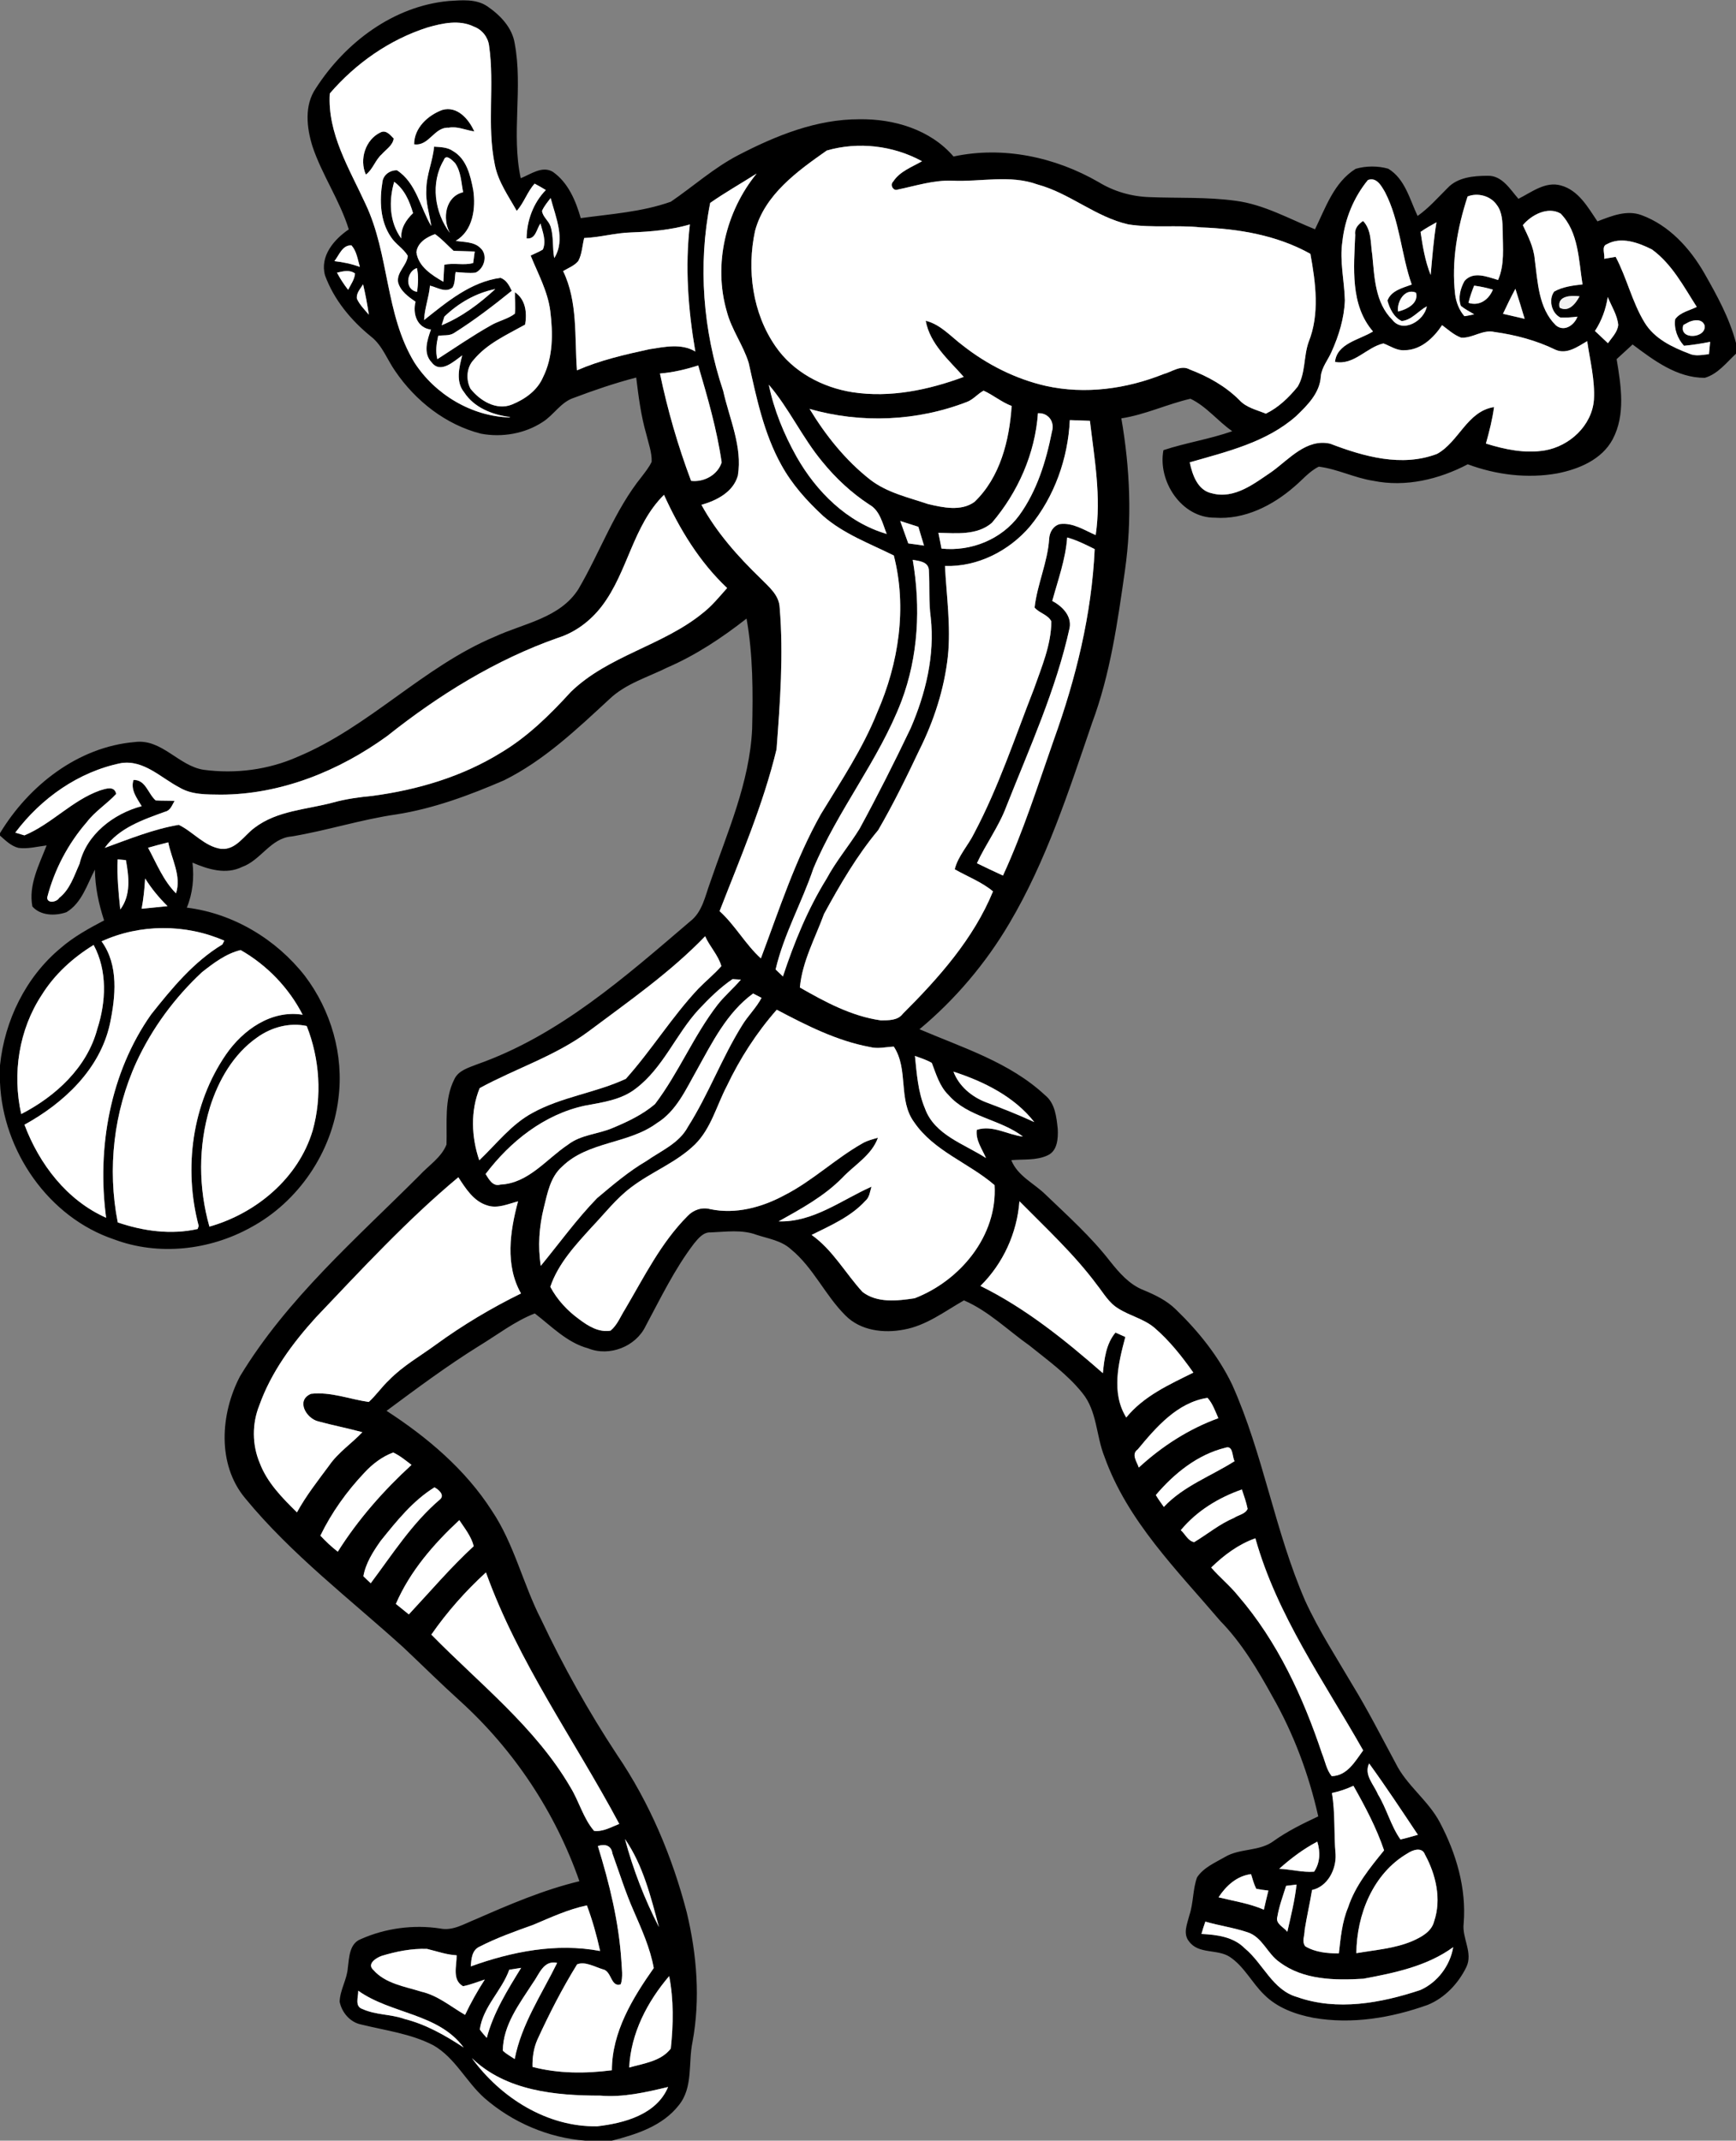 <?xml version="1.0" encoding="UTF-8" ?>
<!DOCTYPE svg PUBLIC "-//W3C//DTD SVG 1.1//EN" "http://www.w3.org/Graphics/SVG/1.1/DTD/svg11.dtd">
<svg width="503pt" height="620pt" viewBox="0 0 503 620" version="1.1" xmlns="http://www.w3.org/2000/svg">
<rect x="0" y="0" width="503" height="620" fill="#808080" stroke="none"/>
<g id="#000000ff">
<path fill="#000000" opacity="1.00" d=" M 91.53 25.55 C 100.04 12.32 114.02 1.76 130.02 0.29 C 133.75 0.06 137.89 -0.39 141.17 1.81 C 144.91 4.36 148.42 7.96 149.14 12.62 C 151.55 25.51 148.11 38.75 150.88 51.62 C 153.77 50.48 157.06 47.93 160.17 49.76 C 164.63 52.88 166.82 58.13 168.27 63.18 C 177.01 61.97 186.02 61.40 194.38 58.42 C 200.91 53.96 206.85 48.60 213.93 44.93 C 224.78 39.30 236.56 34.51 248.99 34.54 C 258.99 34.38 269.58 37.52 276.28 45.33 C 290.62 42.25 305.72 45.48 318.31 52.74 C 322.72 55.44 327.80 56.91 332.96 57.09 C 341.32 57.44 349.74 57.01 358.06 58.16 C 366.22 59.23 373.49 63.37 381.02 66.41 C 384.10 60.13 386.54 52.77 392.81 48.89 C 395.79 48.03 399.23 48.00 402.23 48.86 C 407.08 51.77 408.47 57.76 410.74 62.55 C 414.01 60.25 416.63 57.23 419.45 54.43 C 422.39 51.32 426.97 50.93 431.00 50.91 C 435.23 50.78 437.52 54.81 439.96 57.58 C 443.76 55.69 447.76 52.44 452.27 53.72 C 457.38 55.11 460.09 60.04 462.85 64.12 C 466.87 62.58 471.31 60.71 475.62 62.31 C 483.63 65.25 489.68 71.91 493.84 79.16 C 497.49 85.58 501.13 92.15 503.00 99.35 L 503.00 102.44 C 500.23 105.02 497.74 108.34 493.96 109.43 C 485.92 109.47 479.18 104.37 473.04 99.77 C 471.50 101.19 469.96 102.61 468.41 104.02 C 469.68 111.64 471.06 120.08 467.27 127.23 C 464.11 133.13 457.46 135.88 451.21 137.11 C 442.54 138.65 433.50 137.54 425.28 134.47 C 416.97 138.83 407.27 141.17 397.93 139.26 C 392.52 138.44 387.55 135.84 382.12 135.16 C 379.33 136.52 377.35 139.02 375.00 140.97 C 368.71 146.45 360.56 150.56 352.02 149.94 C 342.36 150.04 335.39 139.37 337.10 130.38 C 343.66 128.22 350.52 127.19 357.04 124.89 C 352.85 121.98 349.53 117.66 344.93 115.49 C 338.18 117.04 331.82 120.11 324.90 121.17 C 327.43 135.68 328.04 150.55 325.96 165.15 C 323.83 180.08 321.72 195.20 316.42 209.40 C 309.65 229.20 303.17 249.34 292.45 267.44 C 285.60 279.05 276.78 289.47 266.42 298.10 C 278.98 303.47 292.59 307.68 302.80 317.20 C 305.74 319.55 306.11 323.56 306.48 327.03 C 306.61 329.73 306.39 333.34 303.56 334.62 C 300.28 336.17 296.53 335.69 293.02 336.02 C 294.86 340.65 299.63 342.70 302.98 346.02 C 309.45 352.22 316.16 358.24 321.67 365.35 C 324.31 368.66 327.23 372.03 331.28 373.63 C 334.67 375.03 338.06 376.65 340.71 379.27 C 347.24 385.58 353.05 392.80 357.00 401.01 C 366.07 421.21 369.35 443.43 378.21 463.72 C 382.10 472.19 387.20 480.04 391.91 488.07 C 396.40 495.41 400.28 503.09 404.37 510.66 C 407.57 517.15 413.81 521.42 417.18 527.81 C 421.91 536.74 424.92 546.87 424.09 557.06 C 423.55 561.36 426.88 565.57 424.86 569.74 C 422.55 574.48 418.60 578.68 413.66 580.68 C 403.12 584.45 391.68 586.37 380.55 584.42 C 375.35 583.43 370.09 581.53 366.29 577.72 C 362.73 574.28 360.51 569.55 356.32 566.77 C 352.73 564.42 347.30 566.08 344.54 562.32 C 342.65 560.07 344.02 557.15 344.62 554.71 C 345.82 551.15 345.57 547.27 346.84 543.75 C 348.71 540.90 352.04 539.51 354.89 537.86 C 359.29 535.22 364.99 536.32 369.14 533.14 C 373.13 530.31 377.54 528.15 381.96 526.08 C 379.23 513.92 374.85 502.16 368.67 491.33 C 364.38 483.56 359.80 475.85 353.56 469.46 C 341.01 454.72 326.67 440.54 320.02 421.92 C 317.57 415.85 317.91 408.68 313.59 403.43 C 309.29 398.06 303.62 394.02 298.31 389.73 C 292.04 385.31 286.41 379.69 279.30 376.63 C 273.71 379.81 268.40 383.93 261.90 385.09 C 256.07 386.22 249.33 385.42 244.98 381.01 C 239.05 375.14 235.66 367.11 229.13 361.79 C 226.37 359.29 222.58 358.75 219.18 357.63 C 214.94 356.06 210.36 356.77 205.96 356.94 C 203.80 356.81 202.37 358.63 201.13 360.12 C 195.48 367.50 191.45 375.92 187.07 384.07 C 184.23 390.03 176.56 393.01 170.44 390.53 C 164.28 388.87 159.84 384.15 154.95 380.41 C 149.13 382.68 144.12 386.60 138.81 389.82 C 129.53 395.59 120.77 402.12 112.00 408.62 C 123.80 416.27 134.84 425.59 142.50 437.53 C 149.00 447.20 151.52 458.78 156.80 469.07 C 163.20 482.61 170.53 495.71 178.77 508.22 C 188.19 522.06 194.80 537.73 198.99 553.91 C 201.92 566.14 202.96 578.97 200.65 591.41 C 199.38 597.48 200.88 604.54 196.71 609.70 C 192.01 615.75 184.43 618.17 177.31 620.00 L 169.54 620.00 C 158.82 619.16 148.47 614.71 140.37 607.66 C 135.07 602.95 131.90 596.03 125.62 592.41 C 119.09 589.00 111.68 588.10 104.62 586.35 C 101.43 585.71 99.03 582.86 98.41 579.76 C 98.51 576.35 100.54 573.35 100.78 569.95 C 101.19 566.92 101.19 562.91 104.59 561.61 C 111.70 558.45 119.82 557.38 127.52 558.55 C 131.21 559.33 134.56 557.16 137.86 555.87 C 147.63 551.59 157.48 547.36 167.88 544.86 C 160.94 524.95 148.94 506.86 133.33 492.69 C 127.73 487.64 122.37 482.31 116.88 477.14 C 101.34 463.06 84.45 450.24 71.07 433.97 C 62.82 424.13 63.87 409.45 69.54 398.62 C 83.11 376.19 103.13 358.85 121.49 340.49 C 124.16 337.57 127.89 335.27 129.37 331.50 C 129.58 325.18 128.67 318.47 131.64 312.59 C 132.85 309.99 135.82 309.23 138.26 308.25 C 161.98 299.91 181.12 282.95 199.93 266.89 C 203.49 264.19 204.29 259.60 205.74 255.66 C 210.71 241.10 217.22 226.66 217.93 211.07 C 218.18 200.42 218.19 189.69 216.31 179.16 C 209.21 184.72 201.64 189.75 193.34 193.34 C 187.63 196.18 181.22 198.02 176.53 202.53 C 167.11 211.23 157.63 220.26 146.03 226.01 C 136.01 230.33 125.66 234.19 114.83 235.88 C 104.57 237.36 94.67 240.58 84.45 242.27 C 78.38 242.78 75.58 249.17 70.12 251.10 C 65.45 253.40 60.24 251.77 55.77 249.85 C 56.28 254.27 55.84 258.75 54.13 262.88 C 67.58 264.54 80.02 272.02 88.33 282.64 C 95.91 292.62 99.67 305.57 98.07 318.04 C 96.24 333.67 86.46 348.12 72.58 355.55 C 60.67 362.13 45.91 363.78 33.07 358.97 C 14.04 352.58 0.81 333.33 0.00 313.50 L 0.00 308.56 C 1.34 295.57 7.45 283.00 17.56 274.60 C 21.34 271.32 25.75 268.90 30.16 266.58 C 28.60 261.82 27.55 256.89 27.50 251.86 C 25.22 256.19 23.69 261.56 19.25 264.20 C 16.08 265.32 11.74 265.27 9.38 262.54 C 8.20 256.34 11.33 250.47 13.51 244.86 C 10.81 245.19 8.10 245.93 5.37 245.58 C 3.23 245.06 1.61 243.43 0.00 242.02 L 0.00 241.31 C 8.34 227.52 22.59 216.32 39.03 214.92 C 46.90 213.87 51.74 221.88 59.06 222.96 C 68.24 224.18 77.78 222.96 86.25 219.19 C 107.02 210.53 122.62 193.09 143.37 184.40 C 151.74 180.54 162.29 179.01 167.60 170.61 C 173.91 159.86 178.07 147.79 185.98 138.00 C 187.00 136.64 188.09 135.30 188.82 133.75 C 188.90 131.02 187.89 128.40 187.27 125.78 C 185.72 120.42 185.01 114.87 184.34 109.35 C 178.19 110.94 172.17 113.00 166.23 115.24 C 162.47 116.48 160.47 120.19 157.23 122.23 C 152.05 125.63 145.43 126.75 139.37 125.61 C 129.17 123.03 120.38 116.11 114.52 107.49 C 112.18 104.18 110.82 100.08 107.54 97.51 C 101.73 92.81 96.74 86.81 94.17 79.74 C 92.64 74.19 96.77 69.34 101.06 66.44 C 98.46 58.04 93.33 50.73 90.54 42.41 C 88.85 36.98 88.11 30.49 91.53 25.55 M 123.86 7.96 C 112.86 11.47 103.07 18.34 95.56 27.07 C 94.83 38.66 101.25 48.90 105.90 59.05 C 112.84 73.65 111.55 90.95 120.05 104.95 C 126.01 114.22 136.67 120.63 147.74 120.90 L 147.72 120.78 C 142.63 120.12 137.37 118.08 134.47 113.60 C 131.98 110.57 133.03 106.37 133.93 102.93 C 131.51 104.65 127.64 108.35 125.08 104.97 C 122.51 102.29 123.79 98.49 124.86 95.46 C 120.84 94.96 119.50 90.89 120.40 87.39 C 118.33 85.96 116.00 84.31 115.34 81.74 C 114.88 78.82 117.92 76.86 118.16 74.10 C 116.90 71.98 114.62 70.73 113.29 68.67 C 110.11 64.05 109.93 58.06 110.81 52.70 C 111.04 50.63 113.03 49.25 115.03 49.32 C 120.63 52.99 121.74 60.07 124.96 65.48 C 124.44 61.99 123.29 58.57 123.53 55.00 C 123.50 50.70 125.41 46.73 125.77 42.48 C 127.64 42.61 129.64 42.62 131.25 43.75 C 135.22 46.04 136.32 50.89 137.12 55.06 C 137.89 60.32 137.07 66.82 132.03 69.76 C 134.43 70.16 137.34 69.97 139.19 71.83 C 141.43 73.80 140.38 77.76 137.81 78.96 C 135.88 79.18 133.94 78.91 132.01 78.80 C 131.72 80.27 131.93 81.91 131.14 83.25 C 129.16 84.95 126.68 83.23 124.58 82.73 C 124.30 86.10 123.00 89.30 122.88 92.70 C 129.49 87.45 136.34 81.66 145.02 80.47 C 146.72 81.07 147.56 82.70 148.28 84.22 C 142.89 88.58 137.37 92.80 131.50 96.49 C 130.16 97.34 128.47 97.01 126.97 97.26 C 126.46 99.48 126.14 101.78 126.72 104.03 C 131.87 100.71 136.93 97.22 142.28 94.21 C 144.49 92.92 147.10 92.42 149.17 90.87 C 149.43 88.80 149.13 86.71 149.19 84.63 C 152.33 86.78 152.72 90.53 152.16 94.01 C 146.90 96.95 141.16 99.47 137.24 104.22 C 135.16 106.41 134.96 109.96 136.31 112.57 C 139.02 116.03 143.81 118.97 148.27 117.19 C 152.03 115.68 155.65 113.15 157.31 109.32 C 160.30 103.38 160.23 96.51 159.44 90.07 C 158.71 84.36 155.88 79.27 153.75 74.01 C 154.94 73.44 156.18 72.97 157.30 72.26 C 158.34 69.76 157.23 67.16 156.59 64.72 C 155.43 66.38 155.22 69.38 152.58 69.05 C 152.63 63.89 154.53 58.76 158.15 55.04 C 157.09 54.39 156.01 53.77 154.91 53.19 C 152.77 55.54 151.85 58.71 149.72 61.08 C 147.33 56.80 144.36 52.68 143.39 47.78 C 140.99 36.38 143.37 24.63 141.70 13.16 C 141.37 10.71 139.64 8.57 137.33 7.72 C 133.08 5.63 128.19 6.72 123.86 7.96 M 239.55 43.60 C 231.07 49.56 221.59 56.33 218.77 66.88 C 216.34 78.17 218.03 90.70 224.70 100.31 C 229.78 107.72 238.30 112.25 247.07 113.61 C 257.96 115.26 269.03 112.95 279.24 109.16 C 274.92 104.24 269.47 99.69 268.22 92.90 C 272.56 93.97 275.52 97.50 278.97 100.07 C 286.02 105.61 294.26 109.77 303.03 111.77 C 314.43 114.30 326.39 112.64 337.15 108.34 C 339.62 107.68 342.20 105.58 344.75 107.03 C 350.04 109.03 355.10 111.86 359.11 115.88 C 361.11 118.08 364.13 118.71 366.78 119.81 C 370.45 118.03 373.45 115.12 376.00 111.98 C 378.31 108.08 377.68 103.28 379.16 99.08 C 382.43 90.97 381.20 81.86 379.68 73.52 C 370.03 68.12 358.88 66.26 347.96 65.86 C 340.96 65.11 333.87 66.08 326.92 64.99 C 317.44 62.85 309.93 55.94 300.58 53.42 C 292.64 50.54 284.14 52.72 275.95 52.34 C 270.53 52.11 265.33 53.84 260.09 54.91 C 258.80 55.43 257.78 53.50 258.79 52.61 C 260.70 49.62 264.21 48.40 267.15 46.70 C 258.80 42.14 248.68 40.96 239.55 43.60 M 128.58 46.39 C 124.68 52.92 125.89 61.52 130.35 67.47 C 128.11 63.34 129.01 56.93 134.19 55.67 C 133.62 52.80 133.58 49.61 131.80 47.16 C 131.05 46.43 129.19 44.44 128.58 46.39 M 205.78 58.76 C 202.17 76.80 203.69 95.81 209.55 113.24 C 211.35 121.32 215.15 129.31 213.79 137.76 C 212.45 142.53 207.65 144.96 203.24 146.22 C 207.67 154.30 213.83 161.20 220.42 167.57 C 222.78 169.98 225.77 172.34 225.91 176.02 C 227.05 189.68 226.03 203.40 225.00 217.03 C 221.10 233.17 214.50 248.46 208.50 263.89 C 213.02 267.99 215.95 273.48 220.46 277.58 C 225.77 263.47 230.42 249.01 237.84 235.82 C 243.69 226.21 250.01 216.78 254.20 206.27 C 260.39 192.12 262.86 176.01 258.98 160.89 C 252.00 157.42 244.48 154.67 238.52 149.46 C 233.82 145.12 229.47 140.29 226.38 134.65 C 221.31 125.53 219.18 115.18 216.93 105.10 C 215.34 99.93 211.96 95.49 210.59 90.22 C 206.60 76.55 210.30 61.22 219.23 50.27 C 214.75 53.11 210.13 55.73 205.78 58.76 M 396.35 52.14 C 392.21 57.18 389.65 63.47 388.95 69.95 C 388.10 75.63 389.53 81.31 389.67 86.99 C 389.48 92.16 387.93 97.19 385.82 101.88 C 384.79 104.26 382.96 106.34 382.70 109.01 C 382.44 113.81 378.80 117.40 375.54 120.53 C 366.95 128.12 355.46 130.82 344.72 133.91 C 345.49 137.54 347.01 142.05 351.16 142.88 C 357.71 144.66 363.48 140.00 368.57 136.57 C 373.54 132.97 378.57 126.97 385.40 128.50 C 395.16 132.24 406.16 135.35 416.38 131.46 C 422.73 127.97 425.07 119.12 432.89 117.90 C 432.42 121.49 431.51 125.00 430.54 128.47 C 436.02 130.18 441.87 131.41 447.62 130.45 C 454.77 129.23 461.26 123.26 461.83 115.81 C 462.17 110.08 460.70 104.45 459.88 98.81 C 457.16 100.39 453.99 102.74 450.72 101.31 C 445.18 98.60 439.11 97.00 433.02 96.15 C 429.61 95.36 426.69 98.00 423.37 97.80 C 421.27 97.04 419.61 95.48 417.84 94.18 C 415.39 97.86 411.72 101.38 407.02 101.43 C 404.75 101.63 402.87 100.22 400.84 99.47 C 395.89 100.61 392.35 105.85 386.82 104.82 C 387.35 99.42 393.95 98.43 397.82 96.00 C 391.15 88.30 392.28 77.45 392.67 68.01 C 392.39 66.22 393.57 64.93 394.95 64.00 C 397.49 66.66 397.06 70.53 397.62 73.89 C 398.24 80.35 398.46 87.70 403.38 92.58 C 406.45 96.67 412.71 92.89 413.41 88.73 C 410.96 90.04 409.00 92.73 406.14 92.98 C 403.87 91.93 402.63 89.37 402.01 87.05 C 403.08 84.15 406.44 83.38 409.04 82.42 C 405.96 73.64 405.62 64.03 401.32 55.68 C 400.27 53.88 398.88 51.20 396.35 52.14 M 114.22 52.66 C 112.61 58.14 112.80 64.31 116.26 69.06 C 116.09 66.09 117.63 63.70 119.68 61.73 C 118.66 58.28 117.22 54.86 114.22 52.66 M 425.23 56.91 C 422.27 66.01 420.50 75.70 421.62 85.28 C 421.92 87.56 422.78 89.83 424.31 91.58 C 425.26 91.46 426.19 91.24 427.13 91.03 C 425.82 90.24 424.45 89.56 423.28 88.60 C 422.43 86.24 423.15 83.51 424.33 81.39 C 426.88 78.42 430.97 80.19 434.06 81.09 C 436.01 76.64 435.41 71.72 435.41 67.01 C 435.33 64.38 435.35 61.47 433.65 59.30 C 431.86 56.71 428.11 55.73 425.23 56.91 M 157.05 61.08 C 157.24 62.81 158.97 63.91 159.51 65.55 C 160.47 68.51 160.01 71.71 160.59 74.75 C 163.96 69.43 160.99 62.86 159.55 57.36 C 158.64 58.54 157.66 59.70 157.05 61.08 M 441.24 65.22 C 442.73 68.38 444.38 71.54 444.68 75.09 C 445.57 81.68 445.75 89.25 450.80 94.22 C 453.21 96.22 456.12 94.22 457.07 91.71 C 455.41 91.93 453.75 92.02 452.10 91.96 C 449.52 90.68 448.62 86.73 450.32 84.44 C 452.83 83.04 455.72 82.69 458.53 82.37 C 457.39 75.38 457.45 67.27 452.19 61.86 C 448.50 59.70 443.72 62.22 441.24 65.22 M 182.89 67.32 C 178.30 67.44 173.85 68.76 169.26 68.94 C 168.71 71.15 168.65 73.54 167.56 75.59 C 166.43 76.98 164.67 77.61 163.16 78.51 C 167.48 87.43 166.44 97.65 167.17 107.26 C 173.88 104.33 181.03 102.70 188.15 101.15 C 192.55 100.47 197.40 99.37 201.47 101.81 C 199.38 89.69 198.45 77.27 199.89 65.01 C 194.36 66.61 188.62 67.10 182.89 67.32 M 411.60 67.17 C 412.22 71.39 412.93 75.66 414.53 79.64 C 414.99 74.55 415.37 69.45 416.21 64.39 C 414.64 65.27 413.06 66.12 411.60 67.17 M 120.65 73.05 C 121.19 77.22 125.12 79.68 128.46 81.61 C 128.54 79.97 128.63 78.33 128.73 76.69 C 131.50 76.05 134.38 76.95 137.10 76.18 C 137.21 75.35 137.43 73.68 137.55 72.84 C 135.50 72.75 133.46 72.74 131.42 72.65 C 129.65 71.02 128.02 69.20 126.05 67.81 C 123.63 68.67 120.98 70.24 120.65 73.05 M 465.58 70.73 C 463.90 71.34 465.08 73.63 464.81 74.95 C 465.64 74.81 467.30 74.53 468.13 74.39 C 471.39 80.54 472.89 87.49 476.53 93.44 C 479.38 98.11 484.51 100.55 489.44 102.43 C 491.26 103.26 493.27 102.77 495.17 102.57 C 495.29 101.38 495.41 100.20 495.51 99.01 C 493.00 99.51 490.47 99.91 487.93 100.15 C 486.04 98.06 484.99 95.29 485.37 92.46 C 486.84 90.42 489.51 89.97 491.63 88.89 C 487.84 82.99 484.47 76.49 478.66 72.26 C 474.76 70.28 469.72 68.43 465.58 70.73 M 96.89 75.63 C 99.40 75.91 101.89 76.43 104.27 77.31 C 103.64 75.18 103.37 72.81 101.85 71.08 C 99.22 70.88 98.26 73.92 96.89 75.63 M 97.64 78.97 C 98.57 80.72 99.65 82.38 100.87 83.94 C 101.63 82.41 102.73 80.97 102.87 79.21 C 101.28 78.05 99.39 78.57 97.64 78.97 M 120.86 84.52 C 121.13 82.23 121.33 79.90 120.79 77.63 C 117.70 78.67 117.18 83.96 120.86 84.52 M 103.42 86.54 C 104.23 88.30 105.63 89.68 106.87 91.15 C 106.44 88.19 105.89 85.25 105.20 82.35 C 104.43 83.65 103.15 84.90 103.42 86.54 M 427.13 82.73 C 426.46 84.35 425.90 86.01 425.48 87.71 C 428.69 88.75 431.37 86.78 432.56 83.89 C 430.77 83.36 428.96 82.97 427.13 82.73 M 128.75 91.71 C 128.55 92.34 128.16 93.58 127.97 94.20 C 133.78 91.81 138.92 87.97 143.51 83.72 C 137.91 84.84 132.83 87.77 128.75 91.71 M 435.48 90.89 C 437.57 91.38 439.66 91.87 441.76 92.34 C 440.89 89.44 440.01 86.53 439.08 83.65 C 437.80 86.01 436.63 88.45 435.48 90.89 M 405.08 90.23 C 407.57 89.65 411.14 87.89 410.28 84.76 C 407.02 83.37 404.68 87.39 405.08 90.23 M 451.90 89.12 C 454.55 90.54 456.57 87.90 457.67 85.82 C 455.33 85.50 451.02 85.63 451.90 89.12 M 465.84 86.02 C 465.30 89.53 464.08 92.90 462.13 95.87 C 463.41 97.01 464.61 98.25 465.89 99.40 C 467.04 97.76 468.68 96.19 468.88 94.10 C 468.59 91.19 466.91 88.68 465.84 86.02 M 489.35 93.27 C 488.95 93.49 488.15 93.92 487.75 94.13 C 486.25 98.64 494.65 98.04 493.88 94.19 C 493.16 92.29 490.83 92.60 489.35 93.27 M 191.22 108.18 C 193.43 118.77 196.43 129.15 200.24 139.27 C 203.96 139.72 207.94 137.56 209.10 133.93 C 207.73 124.38 205.01 115.08 202.30 105.85 C 198.69 107.00 195.00 107.88 191.22 108.18 M 222.76 111.43 C 224.25 118.74 227.13 125.72 230.76 132.21 C 236.52 142.40 245.46 151.30 256.92 154.65 C 255.70 151.62 254.98 147.87 251.88 146.14 C 246.72 142.76 242.15 138.51 238.26 133.72 C 232.45 126.74 228.67 118.33 222.76 111.43 M 280.22 116.39 C 265.76 122.01 249.48 122.72 234.57 118.43 C 239.25 126.14 244.98 133.31 252.10 138.90 C 256.99 142.70 263.15 144.05 268.90 145.99 C 273.23 147.01 278.47 148.17 282.35 145.37 C 289.81 138.23 292.46 127.56 293.12 117.58 C 290.20 116.49 287.81 114.42 284.99 113.15 C 283.28 114.06 282.04 115.68 280.22 116.39 M 300.74 119.68 C 299.91 131.38 294.97 142.55 287.40 151.42 C 283.16 155.09 277.11 154.45 271.90 154.32 C 272.19 155.84 272.49 157.37 272.80 158.89 C 281.32 159.78 290.17 156.25 295.29 149.30 C 300.46 142.20 303.12 133.53 304.80 125.00 C 305.66 122.13 303.73 119.52 300.74 119.68 M 309.98 121.67 C 309.44 132.81 305.54 143.82 298.44 152.46 C 292.37 159.57 283.26 164.23 273.80 163.93 C 274.25 172.62 275.54 181.32 274.65 190.03 C 273.61 199.55 270.60 208.79 266.33 217.33 C 262.63 225.15 258.81 232.94 254.46 240.42 C 248.26 247.85 243.38 256.24 238.76 264.71 C 236.20 271.72 232.46 278.45 231.76 286.01 C 239.09 290.20 246.76 294.35 255.24 295.53 C 257.46 295.50 260.12 295.61 261.60 293.61 C 272.00 283.24 282.08 271.91 287.72 258.17 C 284.41 255.41 280.33 253.90 276.63 251.77 C 277.62 247.85 280.54 244.87 282.28 241.30 C 289.34 227.98 294.06 213.61 299.55 199.61 C 301.78 193.23 304.58 186.85 304.62 179.98 C 303.69 178.03 301.13 177.60 299.77 175.97 C 300.53 169.20 303.54 162.90 303.99 156.09 C 304.08 154.19 305.15 152.27 307.11 151.79 C 310.87 151.30 314.17 153.56 317.47 154.97 C 319.12 143.91 317.10 132.85 315.80 121.88 C 313.85 121.80 311.91 121.73 309.98 121.67 M 174.46 175.45 C 171.24 179.70 166.83 183.10 161.72 184.72 C 143.62 191.06 127.13 201.30 112.17 213.19 C 98.22 223.30 81.40 230.12 64.00 230.15 C 59.93 230.09 55.58 230.25 51.96 228.06 C 46.60 225.26 41.65 220.01 35.08 221.02 C 22.77 223.51 11.91 231.20 4.43 241.15 C 5.09 241.35 6.42 241.75 7.08 241.95 C 14.97 238.66 20.87 231.81 28.98 228.93 C 30.63 228.43 33.18 227.49 33.66 229.95 C 30.99 232.84 27.56 234.95 25.16 238.10 C 19.71 244.37 15.74 251.92 13.67 259.96 C 13.68 261.79 16.47 261.27 17.13 260.08 C 20.30 257.61 21.46 253.67 23.06 250.16 C 25.04 241.68 32.91 235.65 41.05 233.49 C 39.68 231.18 37.75 228.76 38.68 225.90 C 42.22 225.79 42.89 229.93 45.12 231.83 C 46.94 231.93 48.76 231.88 50.58 231.96 C 49.87 233.14 49.41 234.74 47.88 235.08 C 41.48 237.41 34.46 239.76 30.35 245.58 C 37.39 243.03 44.37 240.16 51.80 238.90 C 56.03 240.95 59.24 245.16 64.08 245.86 C 68.41 246.22 70.70 241.96 73.77 239.74 C 80.33 234.74 88.88 234.49 96.56 232.42 C 100.28 231.39 104.10 230.88 107.93 230.51 C 120.94 228.78 133.84 224.97 145.06 218.05 C 152.84 213.43 159.34 207.04 165.40 200.39 C 176.25 189.87 191.99 187.04 203.59 177.59 C 206.28 175.51 208.43 172.84 210.68 170.31 C 202.68 162.77 196.90 153.26 192.39 143.32 C 183.39 152.19 181.94 165.59 174.46 175.45 M 260.84 150.90 C 261.60 153.07 262.39 155.23 263.17 157.39 C 264.68 157.60 266.20 157.81 267.73 158.02 C 267.19 156.20 266.64 154.39 266.09 152.58 C 264.34 152.01 262.59 151.45 260.84 150.90 M 309.21 155.67 C 308.75 162.01 306.55 167.97 304.89 174.05 C 307.72 175.55 310.53 178.30 309.93 181.80 C 305.99 199.76 298.32 216.56 291.58 233.59 C 289.42 239.40 285.65 244.41 283.06 250.02 C 285.56 251.23 288.07 252.44 290.61 253.59 C 296.49 240.85 300.72 227.42 305.37 214.19 C 311.75 196.46 316.32 177.93 317.18 159.04 C 314.60 157.75 312.00 156.45 309.21 155.67 M 264.46 162.15 C 266.80 175.81 266.10 190.11 261.17 203.14 C 254.59 220.25 242.72 234.67 235.67 251.56 C 232.34 261.42 227.10 270.60 224.73 280.79 C 225.26 281.29 226.32 282.31 226.85 282.81 C 230.10 272.99 234.02 263.35 239.48 254.54 C 242.23 249.41 246.01 244.96 249.06 240.03 C 254.26 230.48 259.16 220.75 263.85 210.94 C 268.20 200.90 270.89 189.86 269.68 178.88 C 269.06 174.31 269.41 169.71 269.14 165.14 C 269.00 162.66 266.33 162.49 264.46 162.15 M 42.90 245.53 C 45.37 250.06 47.29 255.03 51.00 258.74 C 52.63 253.66 49.70 248.86 48.75 243.97 C 46.79 244.46 44.84 244.98 42.90 245.53 M 34.09 248.90 C 33.87 253.75 34.33 258.59 34.85 263.41 C 37.98 259.27 37.36 253.90 36.48 249.12 C 35.89 249.07 34.69 248.96 34.09 248.90 M 42.05 254.42 C 41.88 257.36 41.58 260.30 41.04 263.20 C 43.54 262.96 46.04 262.71 48.54 262.45 C 46.08 260.01 43.87 257.36 42.05 254.42 M 29.43 272.65 C 34.46 279.53 33.48 288.76 31.83 296.62 C 28.93 309.73 18.46 319.51 7.09 325.75 C 11.38 337.17 19.39 347.66 30.75 352.70 C 28.04 332.48 31.89 310.68 43.79 293.81 C 49.79 286.26 56.08 278.59 64.44 273.54 C 64.58 273.27 64.85 272.73 64.99 272.45 C 53.82 267.56 40.54 267.55 29.43 272.65 M 170.62 298.66 C 161.00 305.84 149.43 309.45 138.99 315.15 C 136.27 321.75 136.58 329.36 138.87 336.06 C 143.86 331.32 148.15 325.63 154.31 322.32 C 162.78 317.65 172.62 316.52 181.34 312.46 C 188.79 304.14 194.68 294.51 202.34 286.36 C 204.51 284.12 206.96 282.16 209.01 279.82 C 208.14 276.68 205.63 274.17 204.31 271.17 C 194.22 281.64 182.22 289.97 170.62 298.66 M 12.11 288.15 C 5.47 298.21 3.52 310.96 6.15 322.66 C 16.12 317.54 25.24 309.16 28.19 298.02 C 30.74 290.17 31.15 281.12 27.13 273.69 C 21.15 277.35 15.84 282.17 12.11 288.15 M 58.53 281.57 C 50.64 288.91 44.10 297.76 39.56 307.55 C 32.94 321.97 31.05 338.49 34.12 354.05 C 41.49 356.57 49.59 357.69 57.27 355.95 L 57.57 355.06 C 53.15 338.40 55.63 319.75 65.46 305.44 C 70.37 298.30 78.60 292.43 87.69 293.90 C 83.68 286.08 77.34 279.52 69.73 275.17 C 65.51 276.18 61.90 278.92 58.53 281.57 M 202.41 292.42 C 195.81 299.60 192.16 309.26 184.25 315.26 C 180.00 318.60 174.51 319.28 169.37 320.25 C 157.65 322.79 147.81 330.63 140.70 340.03 C 141.66 341.56 142.79 343.75 144.98 343.09 C 153.10 342.74 158.30 335.71 164.57 331.53 C 168.37 328.59 173.35 328.51 177.63 326.65 C 181.92 324.85 186.23 322.81 189.78 319.78 C 196.66 310.71 200.97 299.99 207.94 290.98 C 209.99 288.38 212.53 286.24 214.67 283.73 C 214.07 283.69 212.86 283.62 212.26 283.58 C 208.59 286.05 205.44 289.21 202.41 292.42 M 201.89 309.95 C 198.73 315.51 195.97 321.84 190.30 325.31 C 182.06 331.38 170.40 330.53 162.90 337.86 C 159.44 340.88 158.63 345.55 157.57 349.78 C 156.21 355.28 155.80 361.02 156.69 366.63 C 162.08 360.06 167.07 353.14 172.99 347.03 C 177.56 343.19 182.13 339.29 187.30 336.26 C 191.54 333.29 196.77 331.16 199.32 326.37 C 205.28 316.98 209.13 306.43 215.01 297.00 C 216.70 294.20 219.13 291.91 220.65 289.01 C 220.04 288.69 218.82 288.06 218.21 287.75 C 210.61 293.29 206.35 301.94 201.89 309.95 M 210.57 314.61 C 207.62 320.24 206.04 326.80 201.42 331.41 C 196.05 336.70 188.81 339.36 182.88 343.88 C 178.51 347.15 175.17 351.53 171.42 355.45 C 166.73 360.62 161.73 365.96 159.45 372.70 C 161.45 376.46 164.41 379.65 167.87 382.14 C 170.44 384.08 173.53 385.98 176.90 385.40 C 178.87 383.77 179.79 381.28 181.13 379.17 C 186.63 369.86 191.50 359.93 199.23 352.19 C 200.90 350.42 203.37 349.56 205.76 350.20 C 213.15 351.76 220.75 349.69 227.27 346.18 C 235.42 342.04 242.06 335.56 250.00 331.09 C 251.36 330.31 252.89 329.95 254.38 329.53 C 252.55 334.62 247.62 337.35 244.08 341.10 C 238.80 346.49 232.12 350.10 225.61 353.75 C 235.63 354.05 243.79 347.58 252.51 343.70 C 252.06 345.11 251.96 346.77 250.74 347.80 C 246.51 352.43 240.66 354.93 235.16 357.67 C 241.29 362.01 244.92 368.74 249.90 374.18 C 254.14 377.46 260.03 376.77 265.01 376.02 C 278.20 370.94 289.05 357.93 288.17 343.25 C 280.72 336.81 270.60 333.42 264.90 325.07 C 260.12 318.63 263.35 309.76 258.97 303.13 C 256.66 303.24 254.32 303.85 252.03 303.24 C 242.42 301.46 233.63 296.96 225.06 292.45 C 219.20 299.11 214.37 306.61 210.57 314.61 M 74.52 300.47 C 67.64 305.27 63.30 312.86 60.82 320.73 C 57.42 331.93 57.49 344.03 60.68 355.27 C 74.23 351.43 86.49 341.21 90.59 327.45 C 93.37 317.56 92.63 306.67 88.87 297.16 C 83.88 296.09 78.62 297.52 74.52 300.47 M 265.10 305.83 C 265.64 310.95 265.97 316.23 268.00 321.03 C 270.77 328.74 279.39 331.31 285.69 335.41 C 284.56 332.76 282.64 330.27 283.02 327.24 C 287.64 325.75 291.90 328.67 296.40 329.19 C 289.76 324.12 280.47 323.62 274.83 317.16 C 272.23 314.64 271.25 311.11 269.99 307.86 C 268.47 306.95 266.75 306.45 265.10 305.83 M 276.26 310.38 C 277.88 314.62 281.54 317.66 285.70 319.26 C 290.42 321.03 295.11 322.87 299.68 324.99 C 293.89 317.59 285.03 313.23 276.26 310.38 M 91.56 381.53 C 84.75 389.04 78.57 397.39 75.14 407.02 C 73.00 412.33 73.03 418.46 75.26 423.74 C 77.42 429.44 81.78 433.83 86.04 438.03 C 88.69 433.18 92.12 428.84 95.40 424.41 C 98.00 420.65 101.88 418.10 104.99 414.81 C 100.76 413.66 96.46 412.83 92.25 411.68 C 88.76 410.89 85.62 405.55 90.13 403.69 C 95.83 403.04 101.29 405.26 106.85 406.05 C 108.99 404.11 110.61 401.69 112.72 399.72 C 116.73 395.59 121.79 392.76 126.39 389.38 C 134.13 383.75 142.37 378.84 150.96 374.62 C 146.31 366.48 147.77 356.58 150.10 347.95 C 147.20 348.69 144.14 350.16 141.12 349.11 C 137.21 347.91 134.91 344.21 132.80 340.97 C 117.97 353.35 104.85 367.57 91.56 381.53 M 295.38 347.92 C 294.68 357.14 290.66 365.95 284.08 372.45 C 297.18 378.91 308.61 388.14 319.55 397.71 C 319.97 393.59 320.45 389.27 323.20 385.95 C 324.15 386.37 325.10 386.80 326.06 387.23 C 324.05 394.78 321.91 403.41 326.33 410.55 C 331.40 404.32 338.76 401.03 345.77 397.55 C 342.45 392.85 338.85 388.29 334.47 384.54 C 331.40 381.96 327.35 381.11 324.02 378.98 C 321.31 377.37 319.75 374.54 317.85 372.14 C 311.26 363.26 303.11 355.76 295.38 347.92 M 329.66 419.79 C 327.68 421.21 329.41 423.34 329.96 425.05 C 336.67 418.88 344.43 413.87 353.02 410.75 C 352.10 408.72 351.38 406.54 349.88 404.86 C 341.15 406.18 334.99 413.36 329.66 419.79 M 334.90 433.01 C 335.59 434.20 336.42 435.31 337.22 436.45 C 342.91 430.39 350.86 427.55 357.71 423.20 C 356.98 421.90 357.36 418.50 355.05 419.31 C 346.98 421.28 340.19 426.78 334.90 433.01 M 105.58 426.55 C 100.48 431.93 96.06 438.11 92.83 444.77 C 94.39 446.44 96.06 448.01 97.87 449.42 C 103.76 440.07 111.10 431.74 119.23 424.28 C 117.53 422.98 115.87 421.59 113.93 420.69 C 110.70 421.88 107.90 424.04 105.58 426.55 M 110.30 446.28 C 108.11 449.38 105.96 452.73 105.29 456.53 C 105.98 457.21 106.69 457.89 107.42 458.55 C 113.71 450.16 119.41 441.16 127.46 434.30 C 128.98 433.01 127.06 431.41 125.89 430.78 C 119.58 434.68 114.90 440.58 110.30 446.28 M 342.13 443.19 C 343.41 444.30 344.21 446.34 346.02 446.65 C 349.89 444.31 353.39 441.38 357.59 439.61 C 358.86 438.75 360.83 438.53 361.49 437.01 C 361.11 435.09 360.44 433.24 359.83 431.40 C 353.06 433.77 346.74 437.62 342.13 443.19 M 114.70 464.54 C 115.95 465.55 117.20 466.56 118.46 467.58 C 124.67 460.94 130.56 453.98 137.26 447.82 C 136.55 444.99 134.66 442.67 133.08 440.28 C 125.62 447.22 118.79 455.10 114.70 464.54 M 350.94 454.01 C 353.42 456.87 356.40 459.27 358.77 462.23 C 370.15 475.42 377.56 491.50 383.05 507.90 C 383.95 510.08 384.33 512.58 385.86 514.43 C 390.35 514.33 392.64 510.14 394.97 506.97 C 383.67 487.01 370.01 467.88 363.74 445.54 C 358.84 447.26 354.63 450.42 350.94 454.01 M 124.98 473.43 C 138.92 487.66 155.14 500.24 165.30 517.68 C 167.80 521.75 168.99 526.61 172.13 530.28 C 174.72 530.60 177.10 529.16 179.43 528.26 C 166.50 504.03 150.15 481.44 140.80 455.42 C 134.88 460.84 129.56 466.84 124.98 473.43 M 399.26 519.71 C 401.80 523.88 402.97 528.77 405.78 532.77 C 407.48 532.39 409.15 531.88 410.83 531.41 C 406.20 524.47 401.60 517.50 396.70 510.75 C 395.11 514.05 398.07 516.84 399.26 519.71 M 385.92 519.31 C 386.92 525.18 386.45 531.14 386.98 537.05 C 387.22 541.40 384.70 546.40 380.16 547.40 C 379.53 551.27 378.63 555.09 378.02 558.97 C 378.05 560.49 377.12 562.40 378.21 563.72 C 381.15 565.47 384.59 565.75 387.93 565.78 C 388.45 561.27 388.83 556.68 390.61 552.45 C 392.67 546.14 396.93 540.98 401.03 535.92 C 398.81 529.36 395.54 523.23 392.15 517.22 C 390.15 518.14 388.07 518.86 385.92 519.31 M 181.08 532.64 C 183.43 541.45 186.76 550.02 190.92 558.14 C 188.57 549.36 186.32 540.22 181.08 532.64 M 370.65 541.26 C 374.03 541.39 377.36 542.36 380.75 542.10 C 382.52 539.51 382.59 536.32 381.68 533.40 C 377.65 535.50 374.03 538.25 370.65 541.26 M 173.23 534.67 C 176.57 545.51 179.31 556.60 180.04 567.96 C 180.15 570.19 180.56 572.51 179.87 574.71 C 176.93 575.70 177.28 570.86 174.66 570.37 C 172.33 569.67 169.48 567.98 167.21 568.94 C 162.89 575.92 159.14 583.25 155.72 590.71 C 154.61 593.20 154.23 595.93 154.29 598.64 C 161.78 600.60 169.64 600.59 177.29 599.61 C 177.31 588.53 183.27 578.74 189.42 570.01 C 188.38 564.20 185.92 558.81 183.59 553.43 C 181.20 548.02 179.45 542.37 177.44 536.81 C 177.14 534.49 175.28 533.98 173.23 534.67 M 407.80 536.81 C 397.83 542.63 393.08 554.54 393.00 565.70 C 398.42 564.76 404.04 564.38 409.16 562.22 C 411.78 561.07 414.80 559.49 415.53 556.48 C 417.72 550.07 416.04 542.90 412.87 537.12 C 412.03 534.83 409.29 535.79 407.80 536.81 M 353.07 549.52 C 357.47 550.61 362.00 551.28 366.20 553.10 C 366.62 551.25 367.05 549.40 367.51 547.57 C 366.32 547.45 365.15 547.27 363.99 547.05 C 363.31 545.70 362.93 544.23 362.49 542.81 C 358.38 543.31 355.25 546.18 353.07 549.52 M 372.64 546.20 C 371.72 549.15 370.63 552.07 370.11 555.13 C 369.47 557.19 371.95 558.13 373.00 559.50 C 374.03 554.97 375.16 550.45 375.67 545.83 C 374.91 545.92 373.39 546.11 372.64 546.20 M 154.52 557.48 C 149.23 559.37 143.90 561.27 138.89 563.84 C 136.69 564.87 136.57 567.42 136.40 569.53 C 148.34 565.23 161.23 562.68 173.88 565.07 C 172.90 560.58 171.65 556.16 170.05 551.86 C 164.62 553.00 159.60 555.34 154.52 557.48 M 349.25 556.56 C 348.83 557.73 348.45 558.92 348.12 560.13 C 352.58 560.35 357.37 560.94 360.67 564.30 C 366.01 568.70 368.71 576.38 375.80 578.39 C 387.41 582.51 400.15 580.16 411.52 576.38 C 416.49 574.19 420.16 569.33 421.06 563.96 C 413.45 569.49 404.11 571.40 395.05 573.10 C 386.82 573.61 377.62 573.48 370.75 568.30 C 367.21 565.89 365.79 561.05 361.51 559.66 C 357.51 558.31 353.30 557.74 349.25 556.56 M 110.60 566.48 C 109.01 567.03 106.20 568.79 108.18 570.56 C 111.68 574.54 117.24 575.32 122.04 576.84 C 126.82 577.92 130.60 581.17 134.75 583.57 C 136.43 580.03 138.35 576.62 140.47 573.33 C 138.38 574.00 136.33 574.85 134.17 575.27 C 130.90 573.43 132.36 569.31 132.31 566.31 C 129.35 566.16 126.57 565.14 123.72 564.46 C 119.29 564.31 114.82 565.19 110.60 566.48 M 154.36 574.38 C 150.51 580.35 145.74 586.52 145.69 593.94 C 146.71 594.91 147.96 595.58 149.13 596.36 C 151.09 586.23 156.96 577.62 161.43 568.51 C 157.41 567.66 156.26 571.82 154.36 574.38 M 147.56 570.49 C 145.37 576.61 139.94 581.21 139.02 587.81 C 139.62 588.67 140.35 589.44 141.04 590.24 C 142.98 582.86 147.04 576.38 151.00 569.95 C 149.85 570.12 148.70 570.30 147.56 570.49 M 182.31 598.82 C 186.51 597.60 191.50 597.05 194.36 593.33 C 195.10 586.37 195.23 579.24 193.89 572.34 C 187.54 579.77 182.79 588.90 182.31 598.82 M 103.79 576.57 C 103.86 578.36 102.66 581.14 105.05 581.88 C 108.84 583.63 113.23 583.33 117.16 584.74 C 123.40 586.31 129.02 589.51 134.34 593.02 C 127.02 583.08 113.29 583.35 103.79 576.57 M 136.72 596.09 C 145.06 607.56 158.55 616.11 173.05 615.84 C 180.88 614.93 190.21 612.46 193.58 604.46 C 187.16 605.98 180.63 607.52 173.98 606.96 C 160.94 606.96 146.59 605.60 136.72 596.09 Z" />
<path fill="#000000" opacity="1.00" d=" M 119.99 41.79 C 120.00 37.04 123.97 33.40 128.14 31.85 C 132.52 30.61 135.82 34.50 137.42 38.06 C 134.94 37.72 132.54 36.50 130.00 36.99 C 125.78 36.74 124.31 42.44 119.99 41.79 Z" />
<path fill="#000000" opacity="1.00" d=" M 110.31 38.32 C 111.92 37.57 113.08 39.12 114.08 40.13 C 113.77 42.15 111.88 43.24 110.64 44.66 C 108.72 46.34 108.07 49.03 106.01 50.57 C 104.04 46.18 105.88 40.37 110.31 38.32 Z" />
</g>
<g id="#ffffffff">
<path fill="#ffffff" opacity="1.00" d=" M 123.86 7.96 C 128.19 6.72 133.08 5.63 137.33 7.72 C 139.64 8.57 141.37 10.71 141.70 13.16 C 143.37 24.63 140.99 36.38 143.39 47.78 C 144.36 52.68 147.33 56.80 149.72 61.08 C 151.85 58.71 152.77 55.54 154.91 53.19 C 156.01 53.77 157.09 54.39 158.15 55.04 C 154.53 58.76 152.63 63.89 152.58 69.05 C 155.22 69.38 155.43 66.38 156.59 64.72 C 157.23 67.16 158.34 69.76 157.30 72.26 C 156.18 72.97 154.94 73.44 153.75 74.01 C 155.88 79.27 158.71 84.36 159.44 90.07 C 160.23 96.51 160.30 103.38 157.31 109.32 C 155.65 113.15 152.03 115.68 148.27 117.19 C 143.81 118.97 139.02 116.03 136.31 112.57 C 134.96 109.96 135.16 106.41 137.24 104.22 C 141.16 99.47 146.90 96.95 152.16 94.01 C 152.72 90.53 152.33 86.78 149.19 84.63 C 149.13 86.71 149.43 88.80 149.17 90.87 C 147.10 92.42 144.49 92.92 142.28 94.21 C 136.93 97.22 131.87 100.71 126.72 104.03 C 126.14 101.78 126.46 99.48 126.97 97.26 C 128.47 97.01 130.16 97.34 131.50 96.49 C 137.37 92.80 142.89 88.58 148.28 84.22 C 147.56 82.70 146.72 81.07 145.02 80.47 C 136.34 81.66 129.49 87.45 122.88 92.70 C 123.00 89.30 124.30 86.10 124.58 82.73 C 126.68 83.23 129.16 84.95 131.14 83.25 C 131.93 81.91 131.72 80.27 132.01 78.80 C 133.94 78.91 135.88 79.18 137.81 78.96 C 140.38 77.76 141.43 73.80 139.19 71.83 C 137.34 69.97 134.43 70.16 132.03 69.76 C 137.07 66.82 137.89 60.32 137.12 55.06 C 136.32 50.89 135.22 46.04 131.25 43.75 C 129.64 42.62 127.64 42.61 125.77 42.48 C 125.41 46.73 123.50 50.70 123.53 55.00 C 123.29 58.57 124.44 61.99 124.96 65.48 C 121.74 60.07 120.63 52.99 115.03 49.32 C 113.03 49.25 111.04 50.63 110.81 52.70 C 109.93 58.06 110.11 64.05 113.29 68.67 C 114.62 70.73 116.90 71.98 118.16 74.10 C 117.92 76.86 114.88 78.82 115.34 81.74 C 116.00 84.31 118.33 85.96 120.40 87.39 C 119.50 90.89 120.84 94.96 124.86 95.46 C 123.79 98.49 122.51 102.29 125.08 104.97 C 127.64 108.35 131.51 104.65 133.93 102.93 C 133.03 106.37 131.98 110.57 134.47 113.60 C 137.37 118.08 142.63 120.12 147.72 120.78 L 147.74 120.90 C 136.67 120.63 126.01 114.22 120.05 104.95 C 111.55 90.95 112.84 73.65 105.90 59.05 C 101.25 48.90 94.83 38.66 95.56 27.07 C 103.07 18.34 112.86 11.47 123.86 7.96 M 119.99 41.79 C 124.31 42.44 125.78 36.74 130.00 36.99 C 132.54 36.50 134.94 37.72 137.42 38.06 C 135.82 34.50 132.52 30.61 128.14 31.85 C 123.97 33.40 120.00 37.04 119.99 41.79 M 110.31 38.32 C 105.88 40.37 104.04 46.18 106.01 50.57 C 108.07 49.03 108.72 46.34 110.64 44.66 C 111.88 43.24 113.77 42.15 114.08 40.13 C 113.08 39.12 111.92 37.57 110.31 38.32 Z" />
<path fill="#ffffff" opacity="1.00" d=" M 239.55 43.60 C 248.68 40.96 258.80 42.14 267.15 46.70 C 264.21 48.40 260.70 49.62 258.79 52.61 C 257.78 53.50 258.80 55.43 260.09 54.91 C 265.33 53.84 270.53 52.11 275.95 52.34 C 284.14 52.72 292.64 50.54 300.58 53.42 C 309.93 55.94 317.44 62.85 326.92 64.99 C 333.87 66.08 340.96 65.11 347.96 65.86 C 358.88 66.26 370.03 68.12 379.68 73.52 C 381.20 81.86 382.43 90.97 379.16 99.08 C 377.68 103.28 378.31 108.08 376.00 111.98 C 373.45 115.12 370.45 118.03 366.78 119.81 C 364.13 118.71 361.11 118.08 359.11 115.88 C 355.10 111.86 350.04 109.03 344.75 107.03 C 342.20 105.58 339.62 107.68 337.15 108.34 C 326.39 112.64 314.43 114.30 303.03 111.77 C 294.26 109.77 286.02 105.61 278.97 100.07 C 275.52 97.50 272.56 93.97 268.22 92.90 C 269.47 99.69 274.92 104.24 279.24 109.16 C 269.03 112.95 257.96 115.26 247.07 113.61 C 238.30 112.25 229.78 107.72 224.70 100.31 C 218.03 90.70 216.34 78.17 218.77 66.88 C 221.59 56.33 231.07 49.56 239.55 43.60 Z" />
<path fill="#ffffff" opacity="1.00" d=" M 128.58 46.39 C 129.19 44.44 131.05 46.43 131.80 47.16 C 133.58 49.61 133.62 52.80 134.19 55.67 C 129.01 56.93 128.11 63.34 130.35 67.47 C 125.89 61.52 124.68 52.92 128.58 46.39 Z" />
<path fill="#ffffff" opacity="1.00" d=" M 205.78 58.76 C 210.13 55.73 214.75 53.11 219.23 50.27 C 210.30 61.22 206.60 76.55 210.59 90.22 C 211.96 95.49 215.34 99.93 216.93 105.10 C 219.18 115.18 221.31 125.53 226.38 134.65 C 229.47 140.29 233.82 145.12 238.52 149.46 C 244.48 154.67 252.00 157.42 258.98 160.89 C 262.86 176.01 260.39 192.12 254.20 206.27 C 250.01 216.78 243.69 226.21 237.84 235.82 C 230.42 249.01 225.77 263.47 220.46 277.58 C 215.95 273.48 213.02 267.99 208.50 263.89 C 214.50 248.46 221.10 233.17 225.00 217.03 C 226.03 203.40 227.05 189.68 225.91 176.02 C 225.77 172.34 222.78 169.98 220.42 167.57 C 213.83 161.20 207.67 154.30 203.24 146.22 C 207.65 144.96 212.45 142.53 213.79 137.76 C 215.15 129.31 211.35 121.32 209.55 113.24 C 203.69 95.81 202.17 76.80 205.78 58.76 Z" />
<path fill="#ffffff" opacity="1.00" d=" M 396.35 52.14 C 398.88 51.20 400.27 53.88 401.32 55.68 C 405.62 64.03 405.96 73.64 409.04 82.42 C 406.44 83.38 403.08 84.15 402.01 87.05 C 402.63 89.37 403.87 91.93 406.14 92.98 C 409.00 92.73 410.96 90.04 413.41 88.73 C 412.71 92.89 406.45 96.67 403.38 92.58 C 398.46 87.70 398.24 80.35 397.62 73.89 C 397.06 70.53 397.49 66.66 394.95 64.00 C 393.57 64.93 392.39 66.22 392.67 68.01 C 392.28 77.45 391.15 88.30 397.82 96.00 C 393.95 98.43 387.35 99.42 386.82 104.82 C 392.35 105.85 395.89 100.61 400.84 99.47 C 402.87 100.22 404.75 101.63 407.02 101.43 C 411.72 101.38 415.39 97.86 417.84 94.18 C 419.61 95.48 421.27 97.04 423.37 97.80 C 426.69 98.00 429.61 95.36 433.02 96.15 C 439.11 97.00 445.18 98.60 450.72 101.31 C 453.99 102.74 457.16 100.39 459.88 98.81 C 460.70 104.45 462.17 110.08 461.83 115.81 C 461.26 123.26 454.77 129.23 447.62 130.45 C 441.87 131.41 436.02 130.18 430.54 128.47 C 431.51 125.00 432.42 121.49 432.89 117.90 C 425.07 119.12 422.73 127.97 416.38 131.46 C 406.16 135.35 395.16 132.24 385.40 128.50 C 378.57 126.97 373.54 132.97 368.57 136.57 C 363.48 140.00 357.71 144.66 351.16 142.88 C 347.01 142.05 345.49 137.54 344.72 133.91 C 355.46 130.82 366.95 128.12 375.54 120.53 C 378.80 117.40 382.44 113.81 382.70 109.01 C 382.96 106.34 384.79 104.26 385.82 101.88 C 387.93 97.19 389.48 92.16 389.67 86.99 C 389.53 81.31 388.10 75.63 388.95 69.95 C 389.65 63.47 392.21 57.18 396.35 52.14 Z" />
<path fill="#ffffff" opacity="1.00" d=" M 114.22 52.66 C 117.22 54.86 118.66 58.28 119.68 61.73 C 117.63 63.70 116.09 66.09 116.26 69.06 C 112.80 64.31 112.61 58.14 114.22 52.66 Z" />
<path fill="#ffffff" opacity="1.00" d=" M 425.23 56.91 C 428.11 55.73 431.86 56.71 433.65 59.30 C 435.35 61.47 435.33 64.38 435.41 67.01 C 435.41 71.72 436.01 76.64 434.06 81.09 C 430.97 80.19 426.88 78.42 424.33 81.39 C 423.15 83.51 422.43 86.24 423.28 88.60 C 424.45 89.56 425.82 90.24 427.13 91.03 C 426.19 91.24 425.26 91.46 424.31 91.58 C 422.78 89.83 421.92 87.56 421.62 85.28 C 420.50 75.70 422.27 66.01 425.23 56.91 Z" />
<path fill="#ffffff" opacity="1.00" d=" M 441.24 65.22 C 443.72 62.22 448.50 59.70 452.19 61.86 C 457.45 67.27 457.39 75.38 458.53 82.37 C 455.72 82.69 452.83 83.04 450.32 84.44 C 448.62 86.73 449.52 90.68 452.10 91.96 C 453.75 92.02 455.41 91.93 457.07 91.71 C 456.12 94.22 453.21 96.22 450.80 94.22 C 445.75 89.25 445.57 81.68 444.68 75.09 C 444.38 71.54 442.73 68.38 441.24 65.22 Z" />
<path fill="#ffffff" opacity="1.00" d=" M 182.89 67.32 C 188.62 67.10 194.36 66.61 199.89 65.01 C 198.45 77.27 199.38 89.69 201.47 101.81 C 197.40 99.37 192.55 100.47 188.15 101.15 C 181.03 102.70 173.88 104.33 167.17 107.26 C 166.44 97.65 167.48 87.43 163.16 78.51 C 164.67 77.61 166.43 76.98 167.56 75.59 C 168.65 73.54 168.71 71.15 169.26 68.94 C 173.85 68.76 178.30 67.44 182.89 67.32 Z" />
<path fill="#ffffff" opacity="1.00" d=" M 120.65 73.05 C 120.98 70.24 123.63 68.67 126.05 67.81 C 128.02 69.20 129.65 71.02 131.42 72.65 C 133.46 72.74 135.50 72.75 137.55 72.84 C 137.43 73.68 137.21 75.35 137.10 76.18 C 134.38 76.95 131.50 76.05 128.73 76.69 C 128.63 78.33 128.54 79.97 128.46 81.61 C 125.12 79.68 121.19 77.22 120.65 73.05 Z" />
<path fill="#ffffff" opacity="1.00" d=" M 465.58 70.73 C 469.72 68.43 474.76 70.28 478.66 72.26 C 484.47 76.49 487.84 82.99 491.63 88.89 C 489.51 89.97 486.84 90.42 485.37 92.46 C 484.99 95.29 486.04 98.06 487.93 100.15 C 490.47 99.91 493.00 99.51 495.51 99.01 C 495.41 100.20 495.29 101.38 495.17 102.57 C 493.27 102.77 491.26 103.26 489.44 102.43 C 484.51 100.55 479.38 98.11 476.53 93.44 C 472.89 87.49 471.39 80.54 468.13 74.39 C 467.30 74.53 465.64 74.81 464.81 74.95 C 465.08 73.63 463.90 71.34 465.58 70.73 Z" />
<path fill="#ffffff" opacity="1.00" d=" M 96.89 75.63 C 98.26 73.92 99.22 70.88 101.85 71.08 C 103.37 72.81 103.64 75.18 104.27 77.31 C 101.89 76.43 99.40 75.91 96.89 75.63 Z" />
<path fill="#ffffff" opacity="1.00" d=" M 427.13 82.73 C 428.96 82.97 430.77 83.36 432.56 83.89 C 431.37 86.78 428.69 88.75 425.48 87.71 C 425.90 86.01 426.46 84.35 427.13 82.73 Z" />
<path fill="#ffffff" opacity="1.00" d=" M 465.84 86.02 C 466.91 88.68 468.59 91.19 468.88 94.10 C 468.68 96.19 467.04 97.76 465.89 99.40 C 464.61 98.25 463.41 97.01 462.13 95.87 C 464.08 92.90 465.30 89.53 465.84 86.02 Z" />
<path fill="#ffffff" opacity="1.00" d=" M 489.35 93.27 C 490.83 92.60 493.16 92.29 493.88 94.19 C 494.65 98.04 486.25 98.64 487.75 94.13 C 488.15 93.92 488.95 93.49 489.35 93.27 Z" />
<path fill="#ffffff" opacity="1.00" d=" M 191.22 108.18 C 195.00 107.88 198.69 107.00 202.30 105.85 C 205.01 115.08 207.73 124.38 209.10 133.93 C 207.94 137.56 203.96 139.72 200.24 139.27 C 196.43 129.15 193.43 118.77 191.22 108.18 Z" />
<path fill="#ffffff" opacity="1.00" d=" M 222.76 111.43 C 228.67 118.33 232.45 126.74 238.26 133.72 C 242.15 138.51 246.72 142.76 251.88 146.14 C 254.98 147.87 255.70 151.62 256.92 154.65 C 245.46 151.30 236.52 142.40 230.76 132.21 C 227.13 125.72 224.25 118.74 222.76 111.43 Z" />
<path fill="#ffffff" opacity="1.00" d=" M 280.22 116.39 C 282.04 115.68 283.28 114.06 284.99 113.15 C 287.81 114.42 290.20 116.49 293.12 117.58 C 292.46 127.56 289.81 138.23 282.35 145.37 C 278.47 148.17 273.23 147.01 268.90 145.99 C 263.15 144.05 256.99 142.70 252.10 138.90 C 244.98 133.31 239.25 126.14 234.57 118.43 C 249.48 122.72 265.76 122.01 280.22 116.39 Z" />
<path fill="#ffffff" opacity="1.00" d=" M 300.74 119.68 C 303.73 119.52 305.66 122.13 304.80 125.00 C 303.12 133.53 300.46 142.20 295.29 149.30 C 290.17 156.25 281.32 159.78 272.80 158.89 C 272.49 157.37 272.19 155.84 271.90 154.32 C 277.11 154.45 283.16 155.09 287.40 151.42 C 294.97 142.55 299.91 131.38 300.74 119.68 Z" />
<path fill="#ffffff" opacity="1.00" d=" M 309.98 121.67 C 311.91 121.73 313.85 121.80 315.80 121.88 C 317.10 132.85 319.12 143.91 317.47 154.97 C 314.17 153.56 310.87 151.30 307.11 151.79 C 305.15 152.27 304.08 154.19 303.99 156.09 C 303.54 162.90 300.53 169.20 299.77 175.97 C 301.13 177.60 303.69 178.03 304.62 179.98 C 304.58 186.85 301.78 193.23 299.55 199.61 C 294.06 213.61 289.34 227.98 282.28 241.30 C 280.54 244.87 277.62 247.85 276.63 251.77 C 280.33 253.90 284.41 255.41 287.72 258.17 C 282.08 271.91 272.00 283.24 261.60 293.61 C 260.12 295.61 257.46 295.50 255.24 295.53 C 246.76 294.35 239.09 290.20 231.76 286.01 C 232.46 278.45 236.20 271.72 238.76 264.71 C 243.38 256.24 248.26 247.85 254.46 240.42 C 258.81 232.94 262.63 225.15 266.33 217.33 C 270.60 208.79 273.61 199.55 274.65 190.03 C 275.54 181.32 274.25 172.62 273.80 163.93 C 283.26 164.23 292.37 159.57 298.44 152.46 C 305.54 143.82 309.44 132.81 309.98 121.67 Z" />
<path fill="#ffffff" opacity="1.00" d=" M 174.46 175.45 C 181.94 165.59 183.39 152.19 192.39 143.32 C 196.90 153.26 202.68 162.77 210.68 170.31 C 208.43 172.84 206.28 175.51 203.59 177.59 C 191.99 187.04 176.25 189.87 165.40 200.39 C 159.34 207.04 152.84 213.43 145.06 218.05 C 133.84 224.97 120.94 228.78 107.93 230.51 C 104.10 230.88 100.28 231.39 96.56 232.42 C 88.88 234.49 80.33 234.74 73.77 239.74 C 70.70 241.96 68.41 246.22 64.08 245.86 C 59.24 245.16 56.03 240.95 51.80 238.90 C 44.37 240.16 37.39 243.03 30.35 245.58 C 34.46 239.76 41.48 237.41 47.88 235.08 C 49.41 234.74 49.87 233.14 50.58 231.96 C 48.76 231.88 46.94 231.93 45.12 231.83 C 42.89 229.93 42.22 225.79 38.68 225.90 C 37.75 228.76 39.68 231.18 41.05 233.49 C 32.91 235.65 25.04 241.68 23.06 250.16 C 21.46 253.67 20.30 257.61 17.13 260.08 C 16.47 261.27 13.68 261.79 13.67 259.96 C 15.74 251.92 19.71 244.37 25.16 238.10 C 27.56 234.95 30.99 232.84 33.66 229.95 C 33.18 227.49 30.63 228.43 28.98 228.93 C 20.87 231.81 14.97 238.66 7.08 241.95 C 6.42 241.75 5.09 241.35 4.43 241.15 C 11.91 231.20 22.77 223.51 35.08 221.02 C 41.65 220.01 46.60 225.26 51.96 228.06 C 55.58 230.25 59.93 230.09 64.00 230.15 C 81.40 230.12 98.22 223.30 112.17 213.19 C 127.13 201.30 143.62 191.06 161.72 184.72 C 166.83 183.10 171.24 179.70 174.46 175.45 Z" />
<path fill="#ffffff" opacity="1.00" d=" M 260.84 150.90 C 262.59 151.45 264.34 152.01 266.09 152.58 C 266.64 154.39 267.19 156.20 267.73 158.02 C 266.20 157.81 264.68 157.60 263.17 157.39 C 262.39 155.23 261.60 153.07 260.84 150.90 Z" />
<path fill="#ffffff" opacity="1.00" d=" M 309.21 155.67 C 312.00 156.45 314.60 157.75 317.18 159.04 C 316.32 177.93 311.75 196.46 305.37 214.19 C 300.72 227.42 296.49 240.85 290.61 253.59 C 288.07 252.44 285.56 251.23 283.06 250.02 C 285.65 244.41 289.42 239.40 291.58 233.59 C 298.32 216.56 305.99 199.76 309.93 181.80 C 310.53 178.30 307.72 175.55 304.89 174.05 C 306.55 167.97 308.75 162.01 309.21 155.67 Z" />
<path fill="#ffffff" opacity="1.00" d=" M 264.46 162.15 C 266.33 162.49 269.00 162.66 269.14 165.14 C 269.41 169.71 269.06 174.31 269.68 178.88 C 270.89 189.86 268.20 200.90 263.85 210.94 C 259.16 220.75 254.26 230.48 249.06 240.03 C 246.01 244.96 242.23 249.41 239.48 254.54 C 234.02 263.35 230.10 272.99 226.85 282.81 C 226.32 282.31 225.26 281.29 224.73 280.79 C 227.10 270.60 232.34 261.42 235.67 251.56 C 242.72 234.67 254.59 220.25 261.17 203.14 C 266.10 190.11 266.80 175.81 264.46 162.15 Z" />
<path fill="#ffffff" opacity="1.00" d=" M 42.90 245.53 C 44.84 244.98 46.79 244.46 48.75 243.97 C 49.70 248.86 52.63 253.66 51.00 258.74 C 47.29 255.03 45.37 250.06 42.90 245.53 Z" />
<path fill="#ffffff" opacity="1.00" d=" M 42.05 254.42 C 43.87 257.36 46.08 260.01 48.54 262.45 C 46.04 262.71 43.54 262.96 41.04 263.20 C 41.58 260.30 41.88 257.36 42.05 254.42 Z" />
<path fill="#ffffff" opacity="1.00" d=" M 29.43 272.65 C 40.54 267.55 53.82 267.56 64.99 272.45 C 64.85 272.73 64.58 273.27 64.44 273.54 C 56.08 278.59 49.79 286.26 43.79 293.81 C 31.89 310.68 28.04 332.48 30.75 352.70 C 19.39 347.66 11.38 337.17 7.09 325.75 C 18.46 319.51 28.93 309.73 31.83 296.62 C 33.48 288.76 34.46 279.53 29.43 272.65 Z" />
<path fill="#ffffff" opacity="1.00" d=" M 170.62 298.66 C 182.22 289.97 194.22 281.64 204.31 271.17 C 205.63 274.17 208.14 276.68 209.01 279.82 C 206.96 282.16 204.51 284.12 202.34 286.36 C 194.68 294.51 188.79 304.14 181.34 312.46 C 172.62 316.52 162.78 317.65 154.31 322.32 C 148.15 325.63 143.86 331.32 138.87 336.06 C 136.58 329.36 136.27 321.75 138.99 315.15 C 149.43 309.45 161.00 305.84 170.62 298.66 Z" />
<path fill="#ffffff" opacity="1.00" d=" M 12.11 288.15 C 15.84 282.17 21.15 277.35 27.13 273.69 C 31.15 281.12 30.74 290.17 28.19 298.02 C 25.24 309.16 16.12 317.54 6.15 322.66 C 3.52 310.96 5.47 298.21 12.11 288.15 Z" />
<path fill="#ffffff" opacity="1.00" d=" M 58.53 281.57 C 61.90 278.92 65.51 276.18 69.73 275.17 C 77.34 279.52 83.68 286.08 87.69 293.90 C 78.60 292.43 70.37 298.30 65.46 305.44 C 55.63 319.75 53.15 338.40 57.57 355.06 L 57.27 355.95 C 49.59 357.69 41.49 356.57 34.12 354.05 C 31.05 338.49 32.94 321.97 39.56 307.55 C 44.10 297.76 50.64 288.91 58.53 281.57 Z" />
<path fill="#ffffff" opacity="1.00" d=" M 202.41 292.42 C 205.44 289.21 208.59 286.05 212.26 283.58 C 212.86 283.62 214.07 283.69 214.67 283.73 C 212.53 286.24 209.99 288.38 207.94 290.98 C 200.97 299.99 196.66 310.71 189.78 319.78 C 186.23 322.81 181.92 324.85 177.63 326.65 C 173.35 328.51 168.37 328.59 164.57 331.53 C 158.30 335.71 153.10 342.74 144.98 343.09 C 142.79 343.75 141.66 341.56 140.70 340.03 C 147.81 330.63 157.65 322.79 169.37 320.25 C 174.51 319.28 180.00 318.60 184.25 315.26 C 192.16 309.26 195.81 299.60 202.41 292.42 Z" />
<path fill="#ffffff" opacity="1.00" d=" M 201.89 309.95 C 206.35 301.94 210.61 293.29 218.21 287.75 C 218.82 288.06 220.04 288.69 220.65 289.01 C 219.13 291.91 216.70 294.20 215.01 297.00 C 209.13 306.43 205.28 316.98 199.32 326.37 C 196.77 331.16 191.54 333.29 187.30 336.26 C 182.13 339.29 177.56 343.19 172.99 347.03 C 167.07 353.14 162.08 360.06 156.69 366.63 C 155.80 361.02 156.21 355.28 157.57 349.78 C 158.63 345.55 159.44 340.88 162.90 337.86 C 170.40 330.53 182.06 331.38 190.30 325.31 C 195.97 321.84 198.73 315.51 201.89 309.95 Z" />
<path fill="#ffffff" opacity="1.00" d=" M 210.57 314.61 C 214.37 306.61 219.20 299.11 225.06 292.45 C 233.63 296.96 242.42 301.46 252.03 303.24 C 254.32 303.85 256.66 303.24 258.97 303.13 C 263.35 309.76 260.12 318.63 264.90 325.07 C 270.60 333.42 280.72 336.81 288.17 343.25 C 289.05 357.93 278.20 370.94 265.01 376.02 C 260.03 376.77 254.14 377.46 249.90 374.18 C 244.92 368.74 241.29 362.01 235.16 357.67 C 240.66 354.93 246.51 352.43 250.74 347.80 C 251.96 346.77 252.06 345.11 252.51 343.70 C 243.79 347.58 235.63 354.05 225.61 353.75 C 232.12 350.10 238.80 346.49 244.08 341.10 C 247.62 337.35 252.55 334.62 254.38 329.53 C 252.89 329.95 251.36 330.31 250.00 331.09 C 242.06 335.56 235.42 342.04 227.27 346.18 C 220.75 349.69 213.15 351.76 205.76 350.20 C 203.37 349.56 200.90 350.42 199.23 352.19 C 191.50 359.93 186.63 369.86 181.13 379.17 C 179.79 381.28 178.87 383.77 176.90 385.40 C 173.53 385.98 170.44 384.08 167.87 382.14 C 164.41 379.65 161.45 376.46 159.45 372.70 C 161.73 365.96 166.73 360.62 171.42 355.45 C 175.17 351.53 178.51 347.15 182.88 343.88 C 188.81 339.36 196.05 336.70 201.42 331.41 C 206.04 326.80 207.62 320.24 210.57 314.61 Z" />
<path fill="#ffffff" opacity="1.00" d=" M 74.52 300.47 C 78.62 297.52 83.88 296.09 88.87 297.16 C 92.63 306.67 93.37 317.56 90.59 327.45 C 86.49 341.21 74.23 351.43 60.68 355.27 C 57.49 344.03 57.42 331.93 60.82 320.73 C 63.30 312.86 67.64 305.27 74.52 300.47 Z" />
<path fill="#ffffff" opacity="1.00" d=" M 265.10 305.83 C 266.75 306.45 268.47 306.95 269.99 307.86 C 271.25 311.11 272.23 314.64 274.83 317.16 C 280.47 323.62 289.76 324.12 296.40 329.19 C 291.90 328.67 287.64 325.75 283.02 327.24 C 282.64 330.27 284.56 332.76 285.69 335.41 C 279.39 331.31 270.77 328.74 268.00 321.03 C 265.97 316.23 265.64 310.95 265.10 305.83 Z" />
<path fill="#ffffff" opacity="1.00" d=" M 276.26 310.38 C 285.03 313.23 293.89 317.59 299.68 324.99 C 295.11 322.87 290.42 321.03 285.70 319.26 C 281.54 317.66 277.88 314.62 276.26 310.38 Z" />
<path fill="#ffffff" opacity="1.00" d=" M 91.56 381.53 C 104.85 367.57 117.97 353.35 132.80 340.97 C 134.91 344.21 137.21 347.91 141.12 349.11 C 144.14 350.16 147.20 348.69 150.10 347.95 C 147.77 356.58 146.31 366.48 150.96 374.62 C 142.37 378.84 134.13 383.75 126.39 389.38 C 121.79 392.76 116.73 395.59 112.72 399.72 C 110.61 401.69 108.99 404.11 106.85 406.05 C 101.29 405.26 95.83 403.04 90.13 403.69 C 85.62 405.55 88.76 410.89 92.25 411.68 C 96.46 412.83 100.76 413.66 104.99 414.81 C 101.88 418.10 98.00 420.65 95.40 424.41 C 92.12 428.84 88.69 433.18 86.04 438.03 C 81.78 433.83 77.42 429.44 75.26 423.74 C 73.03 418.46 73.00 412.33 75.14 407.02 C 78.57 397.39 84.75 389.04 91.56 381.53 Z" />
<path fill="#ffffff" opacity="1.00" d=" M 295.38 347.92 C 303.11 355.76 311.26 363.26 317.85 372.14 C 319.75 374.54 321.31 377.37 324.02 378.98 C 327.35 381.11 331.40 381.96 334.47 384.54 C 338.85 388.29 342.45 392.85 345.77 397.55 C 338.76 401.03 331.40 404.32 326.33 410.55 C 321.91 403.41 324.05 394.78 326.06 387.23 C 325.10 386.80 324.15 386.37 323.20 385.95 C 320.45 389.27 319.97 393.59 319.55 397.71 C 308.61 388.14 297.18 378.91 284.08 372.45 C 290.66 365.95 294.68 357.14 295.38 347.92 Z" />
<path fill="#ffffff" opacity="1.00" d=" M 329.66 419.79 C 334.99 413.36 341.15 406.18 349.88 404.86 C 351.38 406.54 352.10 408.72 353.02 410.75 C 344.43 413.87 336.67 418.88 329.96 425.05 C 329.41 423.34 327.68 421.21 329.66 419.79 Z" />
<path fill="#ffffff" opacity="1.00" d=" M 334.90 433.01 C 340.19 426.78 346.98 421.28 355.05 419.31 C 357.36 418.50 356.98 421.90 357.71 423.20 C 350.86 427.55 342.91 430.39 337.22 436.45 C 336.42 435.31 335.59 434.20 334.90 433.01 Z" />
<path fill="#ffffff" opacity="1.00" d=" M 105.58 426.55 C 107.90 424.04 110.70 421.88 113.93 420.69 C 115.87 421.59 117.53 422.98 119.23 424.28 C 111.10 431.74 103.76 440.07 97.87 449.42 C 96.06 448.01 94.39 446.44 92.83 444.77 C 96.06 438.11 100.48 431.93 105.58 426.55 Z" />
<path fill="#ffffff" opacity="1.00" d=" M 110.30 446.28 C 114.90 440.58 119.58 434.68 125.89 430.78 C 127.06 431.41 128.98 433.01 127.46 434.30 C 119.41 441.16 113.71 450.16 107.42 458.55 C 106.69 457.89 105.98 457.21 105.29 456.53 C 105.96 452.73 108.11 449.38 110.30 446.28 Z" />
<path fill="#ffffff" opacity="1.00" d=" M 342.13 443.19 C 346.74 437.62 353.06 433.77 359.83 431.40 C 360.44 433.24 361.11 435.09 361.49 437.01 C 360.83 438.53 358.86 438.75 357.59 439.61 C 353.39 441.38 349.89 444.31 346.02 446.65 C 344.21 446.34 343.41 444.30 342.13 443.19 Z" />
<path fill="#ffffff" opacity="1.00" d=" M 114.70 464.54 C 118.79 455.10 125.62 447.22 133.08 440.28 C 134.66 442.67 136.55 444.99 137.26 447.82 C 130.56 453.98 124.67 460.94 118.46 467.58 C 117.20 466.56 115.95 465.55 114.70 464.54 Z" />
<path fill="#ffffff" opacity="1.00" d=" M 350.94 454.01 C 354.63 450.42 358.84 447.26 363.74 445.54 C 370.01 467.88 383.67 487.01 394.97 506.97 C 392.64 510.14 390.35 514.33 385.86 514.43 C 384.33 512.58 383.95 510.08 383.05 507.90 C 377.56 491.50 370.15 475.42 358.77 462.23 C 356.40 459.27 353.42 456.87 350.94 454.01 Z" />
<path fill="#ffffff" opacity="1.00" d=" M 124.98 473.43 C 129.56 466.84 134.88 460.84 140.80 455.42 C 150.15 481.44 166.50 504.03 179.43 528.26 C 177.10 529.16 174.72 530.60 172.13 530.28 C 168.99 526.61 167.80 521.75 165.30 517.68 C 155.14 500.24 138.92 487.66 124.98 473.43 Z" />
<path fill="#ffffff" opacity="1.00" d=" M 399.26 519.71 C 398.07 516.84 395.11 514.05 396.70 510.75 C 401.60 517.50 406.20 524.47 410.83 531.41 C 409.15 531.88 407.48 532.39 405.78 532.77 C 402.97 528.77 401.80 523.88 399.26 519.71 Z" />
<path fill="#ffffff" opacity="1.00" d=" M 385.92 519.31 C 388.07 518.86 390.15 518.14 392.15 517.22 C 395.54 523.23 398.81 529.36 401.03 535.92 C 396.93 540.98 392.67 546.14 390.61 552.45 C 388.83 556.68 388.45 561.27 387.93 565.78 C 384.59 565.75 381.15 565.47 378.21 563.72 C 377.12 562.40 378.05 560.49 378.02 558.97 C 378.63 555.09 379.53 551.27 380.16 547.40 C 384.70 546.40 387.22 541.40 386.98 537.05 C 386.45 531.14 386.92 525.18 385.92 519.31 Z" />
<path fill="#ffffff" opacity="1.00" d=" M 370.65 541.26 C 374.03 538.25 377.65 535.50 381.68 533.40 C 382.59 536.32 382.52 539.51 380.75 542.10 C 377.36 542.36 374.03 541.39 370.65 541.26 Z" />
<path fill="#ffffff" opacity="1.00" d=" M 173.23 534.67 C 175.28 533.98 177.14 534.49 177.44 536.81 C 179.45 542.37 181.20 548.02 183.59 553.43 C 185.92 558.81 188.38 564.20 189.42 570.01 C 183.27 578.74 177.31 588.53 177.29 599.61 C 169.64 600.59 161.78 600.60 154.29 598.64 C 154.23 595.93 154.61 593.20 155.72 590.71 C 159.14 583.25 162.89 575.92 167.21 568.94 C 169.48 567.98 172.33 569.67 174.66 570.37 C 177.28 570.86 176.93 575.70 179.87 574.71 C 180.56 572.51 180.15 570.19 180.04 567.96 C 179.31 556.60 176.57 545.51 173.23 534.67 Z" />
<path fill="#ffffff" opacity="1.00" d=" M 407.80 536.81 C 409.29 535.79 412.03 534.83 412.87 537.12 C 416.04 542.90 417.72 550.07 415.53 556.48 C 414.80 559.49 411.78 561.07 409.16 562.22 C 404.04 564.38 398.42 564.76 393.00 565.70 C 393.08 554.54 397.83 542.63 407.80 536.81 Z" />
<path fill="#ffffff" opacity="1.00" d=" M 353.07 549.52 C 355.25 546.18 358.38 543.31 362.49 542.81 C 362.93 544.23 363.31 545.70 363.99 547.05 C 365.15 547.27 366.32 547.45 367.51 547.57 C 367.05 549.40 366.62 551.25 366.20 553.10 C 362.00 551.28 357.47 550.61 353.07 549.52 Z" />
<path fill="#ffffff" opacity="1.00" d=" M 154.52 557.48 C 159.60 555.34 164.62 553.00 170.05 551.86 C 171.65 556.16 172.90 560.58 173.88 565.07 C 161.23 562.68 148.34 565.23 136.40 569.53 C 136.57 567.42 136.69 564.87 138.89 563.84 C 143.90 561.27 149.23 559.37 154.52 557.48 Z" />
<path fill="#ffffff" opacity="1.00" d=" M 349.25 556.56 C 353.30 557.74 357.51 558.31 361.51 559.66 C 365.79 561.05 367.21 565.89 370.75 568.30 C 377.62 573.48 386.82 573.61 395.05 573.10 C 404.11 571.40 413.45 569.49 421.06 563.96 C 420.16 569.33 416.49 574.19 411.52 576.38 C 400.15 580.16 387.41 582.51 375.80 578.39 C 368.71 576.38 366.01 568.70 360.67 564.30 C 357.37 560.94 352.58 560.35 348.12 560.13 C 348.45 558.92 348.83 557.73 349.25 556.56 Z" />
<path fill="#ffffff" opacity="1.00" d=" M 110.60 566.48 C 114.82 565.19 119.29 564.31 123.72 564.46 C 126.57 565.14 129.35 566.16 132.31 566.31 C 132.36 569.31 130.90 573.43 134.17 575.27 C 136.33 574.85 138.38 574.00 140.47 573.33 C 138.35 576.62 136.43 580.03 134.75 583.57 C 130.60 581.17 126.82 577.92 122.04 576.84 C 117.24 575.32 111.68 574.54 108.18 570.56 C 106.20 568.79 109.01 567.03 110.60 566.48 Z" />
<path fill="#ffffff" opacity="1.00" d=" M 154.36 574.38 C 156.26 571.82 157.41 567.66 161.43 568.51 C 156.96 577.62 151.09 586.23 149.13 596.36 C 147.96 595.58 146.71 594.91 145.69 593.94 C 145.74 586.52 150.51 580.35 154.36 574.38 Z" />
<path fill="#ffffff" opacity="1.00" d=" M 147.56 570.49 C 148.70 570.30 149.85 570.12 151.00 569.95 C 147.04 576.38 142.98 582.86 141.04 590.24 C 140.35 589.44 139.62 588.67 139.02 587.81 C 139.94 581.21 145.37 576.61 147.56 570.49 Z" />
<path fill="#ffffff" opacity="1.00" d=" M 182.31 598.82 C 182.79 588.90 187.54 579.77 193.89 572.34 C 195.23 579.24 195.10 586.37 194.36 593.33 C 191.50 597.05 186.51 597.60 182.31 598.82 Z" />
<path fill="#ffffff" opacity="1.00" d=" M 103.79 576.57 C 113.29 583.35 127.02 583.08 134.34 593.02 C 129.02 589.51 123.40 586.31 117.16 584.74 C 113.23 583.33 108.84 583.63 105.05 581.88 C 102.66 581.14 103.86 578.36 103.79 576.57 Z" />
<path fill="#ffffff" opacity="1.00" d=" M 136.72 596.09 C 146.59 605.60 160.94 606.96 173.98 606.96 C 180.63 607.52 187.16 605.98 193.58 604.46 C 190.21 612.46 180.88 614.93 173.05 615.84 C 158.55 616.11 145.06 607.56 136.72 596.09 Z" />
</g>
<g id="#fefefeff">
<path fill="#fefefe" opacity="1.00" d=" M 157.05 61.08 C 157.66 59.70 158.64 58.54 159.55 57.36 C 160.99 62.86 163.96 69.43 160.59 74.75 C 160.01 71.71 160.47 68.51 159.51 65.55 C 158.97 63.91 157.24 62.81 157.05 61.08 Z" />
<path fill="#fefefe" opacity="1.00" d=" M 411.60 67.17 C 413.06 66.12 414.64 65.27 416.21 64.39 C 415.37 69.45 414.99 74.55 414.53 79.64 C 412.93 75.66 412.22 71.39 411.60 67.17 Z" />
<path fill="#fefefe" opacity="1.00" d=" M 97.64 78.97 C 99.39 78.57 101.28 78.05 102.87 79.21 C 102.73 80.97 101.63 82.41 100.87 83.94 C 99.65 82.38 98.57 80.72 97.64 78.97 Z" />
<path fill="#fefefe" opacity="1.00" d=" M 120.86 84.52 C 117.18 83.96 117.70 78.67 120.79 77.63 C 121.33 79.90 121.13 82.23 120.86 84.52 Z" />
<path fill="#fefefe" opacity="1.00" d=" M 103.42 86.54 C 103.15 84.90 104.43 83.65 105.20 82.35 C 105.89 85.25 106.44 88.19 106.87 91.15 C 105.63 89.68 104.23 88.30 103.42 86.54 Z" />
<path fill="#fefefe" opacity="1.00" d=" M 128.75 91.71 C 132.83 87.77 137.91 84.84 143.51 83.72 C 138.92 87.97 133.78 91.81 127.97 94.20 C 128.16 93.58 128.55 92.34 128.75 91.71 Z" />
<path fill="#fefefe" opacity="1.00" d=" M 435.48 90.89 C 436.63 88.45 437.80 86.01 439.08 83.65 C 440.01 86.53 440.89 89.44 441.76 92.34 C 439.66 91.87 437.57 91.38 435.48 90.89 Z" />
<path fill="#fefefe" opacity="1.00" d=" M 405.08 90.23 C 404.68 87.39 407.02 83.37 410.28 84.76 C 411.14 87.89 407.57 89.65 405.08 90.23 Z" />
<path fill="#fefefe" opacity="1.00" d=" M 34.09 248.90 C 34.69 248.96 35.89 249.07 36.48 249.12 C 37.36 253.90 37.98 259.27 34.85 263.41 C 34.33 258.59 33.87 253.75 34.09 248.90 Z" />
<path fill="#fefefe" opacity="1.00" d=" M 181.08 532.64 C 186.32 540.22 188.57 549.36 190.92 558.14 C 186.76 550.02 183.43 541.45 181.08 532.64 Z" />
<path fill="#fefefe" opacity="1.00" d=" M 372.64 546.20 C 373.39 546.11 374.91 545.92 375.67 545.83 C 375.16 550.45 374.03 554.97 373.00 559.50 C 371.95 558.13 369.47 557.19 370.11 555.13 C 370.63 552.07 371.72 549.15 372.64 546.20 Z" />
</g>
<g id="#f0f0f0ff">
<path fill="#f0f0f0" opacity="1.00" d=" M 451.90 89.12 C 451.02 85.63 455.33 85.50 457.67 85.82 C 456.57 87.90 454.55 90.54 451.90 89.12 Z" />
</g>
</svg>
